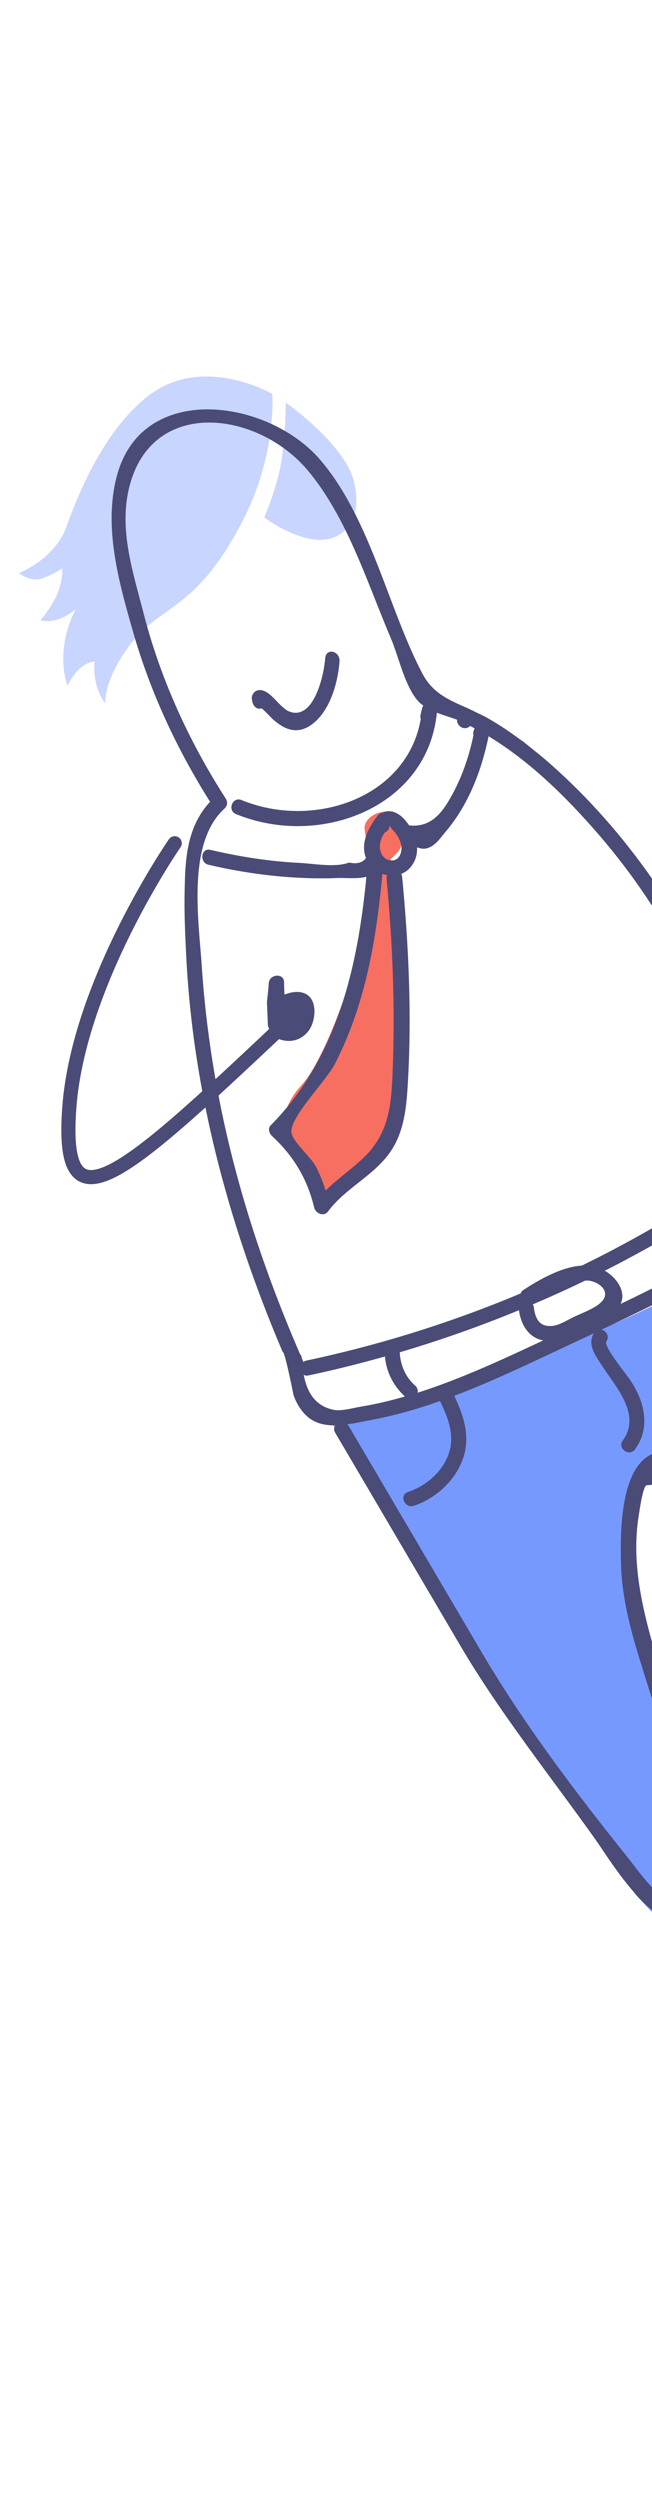 <svg width="154" height="590" viewBox="0 0 154 590" fill="none" xmlns="http://www.w3.org/2000/svg">
<g clip-path="url(#clip0_2315_50090)">
<g clip-path="url(#clip1_2315_50090)">
<path fill-rule="evenodd" clip-rule="evenodd" d="M64.302 92.967C64.302 92.967 65.53 106.822 57.41 122.737C46.542 144.041 37.858 142.81 31.028 151.745C24.307 160.54 24.856 165.98 24.856 165.98C24.856 165.98 21.757 162.322 22.336 156.138C22.336 156.138 18.86 155.98 15.93 161.794C15.93 161.794 12.715 153.818 17.922 143.664C17.922 143.664 14.223 147.414 9.585 146.405C9.585 146.405 12.701 142.65 13.842 139.374C14.983 136.099 14.67 134.144 14.67 134.144C14.67 134.144 13.217 135.246 10.202 136.425C7.219 137.594 4.442 135.252 4.442 135.252C4.442 135.252 12.004 132.418 15.235 125.457C16.183 123.413 22.306 103.147 35.166 93.317C48.026 83.487 64.302 92.967 64.302 92.967Z" fill="#C8D5FF"/>
<path fill-rule="evenodd" clip-rule="evenodd" d="M67.492 95.015C67.492 95.015 67.484 101.908 66.532 108.442C65.605 114.806 62.396 122.124 62.396 122.124C62.396 122.124 72.79 129.962 79.546 126.531C86.303 123.1 84.002 113.939 82.779 111.284C78.982 103.043 67.492 95.015 67.492 95.015Z" fill="#C8D5FF"/>
<path fill-rule="evenodd" clip-rule="evenodd" d="M188.276 284.715C188.149 284.978 183.154 295.975 142.402 313.536C101.653 331.095 77.747 334.941 77.747 334.941C77.747 334.941 109.106 382.887 115.763 394.198C122.42 405.508 147.007 443.953 150.775 447.854C154.543 451.756 157.845 455.978 159.974 454.269C162.106 452.559 156.408 405.59 150.429 379.923C144.451 354.257 151.613 347.68 156.945 346.698C162.279 345.716 167.296 349.163 183.447 380.131C199.596 411.098 218.2 427.83 221.051 425.683C223.903 423.536 226.96 414.057 219.03 383.801C211.101 353.546 188.276 284.715 188.276 284.715Z" fill="#7699FF"/>
<path fill-rule="evenodd" clip-rule="evenodd" d="M188.938 288.952C201.572 322.616 211.216 357.318 217.479 392.737C218.728 399.801 222.156 409.879 220.852 417.095C219.615 423.94 216.238 421.702 212.211 418.413C208.052 415.015 204.342 410.557 201.04 406.341C190.56 392.967 183.287 377.524 174.89 362.857C171.428 356.806 164.904 340.624 155.462 342.697C146.28 344.713 146.52 362.016 146.666 368.78C146.995 384.154 154.074 397.871 157.166 412.849C158.803 420.78 160.353 428.746 161.271 436.802C161.684 440.404 163.639 447.269 160.103 448.541C156.406 449.873 150.785 441.505 148.44 438.585C136.138 423.265 123.71 406.846 113.786 389.973C103.337 372.207 92.887 354.442 82.437 336.675C81.294 334.73 78.003 336.145 79.16 338.112C89.029 354.891 98.898 371.67 108.767 388.449C118.105 404.324 130.143 419.35 140.826 434.387C143.773 438.534 155.825 458.601 163.467 452.617C167.062 449.799 165.487 443.188 165.148 439.496C164.262 429.806 162.351 420.246 160.376 410.733C156.779 393.397 148.092 375.97 150.801 358.13C151.086 356.274 151.784 351.231 152.64 350.538C154.268 350.389 155.893 350.239 157.519 350.091C160.551 348.424 162.619 348.871 163.729 351.429C167.12 353.695 169.497 360.595 171.613 364.295C176.267 372.433 180.567 380.766 185.264 388.879C192.302 401.037 201.257 416.985 213.93 424.227C224.631 430.341 225.028 419.755 224.086 411.538C219.248 369.326 207.1 327.175 192.215 287.515C191.413 285.376 188.137 286.821 188.938 288.952Z" fill="#4B4B78"/>
<path fill-rule="evenodd" clip-rule="evenodd" d="M61.42 167.243C61.486 167.234 61.552 167.224 61.619 167.215C61.68 167.205 61.719 167.165 61.776 167.15C62.596 167.789 64.297 169.66 64.711 169.993C65.734 170.816 66.753 171.572 67.941 171.989C69.812 172.639 71.544 172.354 73.209 171.277C77.605 168.431 79.742 161.817 80.19 156.169C80.395 153.596 77.016 152.786 76.809 155.371C76.447 159.911 73.955 170.033 68.378 167.939C65.923 167.016 63.755 162.485 61.032 162.882C60.167 163.009 59.332 163.913 59.496 165.044C59.512 165.153 59.528 165.261 59.544 165.367C59.693 166.404 60.451 167.39 61.42 167.243Z" fill="#4B4B78"/>
<path fill-rule="evenodd" clip-rule="evenodd" d="M49.621 189.232C41.691 176.646 35.448 163.238 31.365 148.904C28.035 137.23 24.397 124.341 27.608 112.293C33.593 89.838 63.379 94.181 75.666 108.554C83.131 117.285 87.582 129.021 91.862 140.308C94.367 146.914 96.814 153.366 99.773 158.972C102.154 163.481 105.77 165.075 109.85 166.873C110.129 166.997 110.411 167.121 110.694 167.247L110.723 167.226L110.749 167.279L114.425 169.057L114.462 169.076C114.509 169.101 114.557 169.126 114.604 169.151C117.623 170.824 120.488 172.75 123.248 174.813L123.272 174.769L126.749 177.57L126.768 177.573L127.139 177.875C127.653 178.293 128.168 178.711 128.67 179.144C137.644 186.856 145.64 195.74 152.552 205.306C166.991 225.281 176.428 248.265 180.641 272.504L180.641 272.514C180.866 272.348 181.092 272.185 181.318 272.022C181.608 271.813 181.898 271.604 182.185 271.389C182.99 270.791 184.044 270.9 184.702 271.634C192.595 280.459 191.632 287.046 181.491 293.182C177.624 295.521 173.7 297.76 169.73 299.922C175.239 307.854 183.085 316.354 193.462 310.212C195.442 309.039 196.846 312.295 194.89 313.453C182.857 320.576 173.081 311.116 166.658 301.762C166.639 301.734 166.629 301.704 166.62 301.675C166.616 301.662 166.612 301.65 166.608 301.638C166.603 301.626 166.598 301.614 166.591 301.602C158.54 305.89 150.335 309.898 142.087 313.797C143.163 314.071 144.046 315.357 143.233 316.57C142.653 317.437 145.694 321.475 147.645 324.066C148.296 324.93 148.825 325.633 149.059 326.004C150.215 327.837 151.185 329.717 151.721 331.826C152.649 335.486 152.241 338.945 149.987 342.041C148.63 343.905 145.748 341.824 147.099 339.968C150.881 334.774 147.054 329.306 143.871 324.759C143.344 324.007 142.835 323.279 142.381 322.582C142.231 322.353 142.076 322.121 141.918 321.886C140.418 319.642 138.745 317.141 140.264 314.661C138.348 315.562 136.43 316.46 134.512 317.356C133.181 317.977 131.848 318.603 130.513 319.23C122.885 322.811 115.186 326.426 107.287 329.423C109.731 334.489 111.37 339.833 108.92 345.347C106.837 350.039 102.655 353.704 97.784 355.358C95.614 356.096 94.174 352.858 96.356 352.117C100.354 350.761 103.838 347.941 105.591 344.073C107.705 339.414 106.018 334.892 103.916 330.655C98.497 332.566 92.977 334.153 87.31 335.19C86.786 335.286 86.244 335.393 85.689 335.503C81.386 336.354 76.282 337.363 72.787 334.473C71.213 333.174 70.117 331.365 69.354 329.372C68.646 325.831 67.377 319.869 66.933 319.236C66.902 319.192 66.818 319.071 66.686 318.88C57.188 296.546 50.035 273.256 46.37 249.217C45.102 240.906 44.289 232.53 43.908 224.129C43.603 217.405 43.47 214.023 43.68 207.478C43.896 200.777 44.874 194.298 49.621 189.232ZM177.1 273.032C172.195 244.815 159.975 218.354 141.145 196.661C133.73 188.121 125.237 179.73 115.404 173.759C113.753 181.802 110.68 189.901 105.289 196.254C105.082 196.498 104.873 196.759 104.658 197.028C103.558 198.4 102.313 199.955 100.552 200.264C99.277 200.487 97.789 199.724 96.352 198.986C94.745 198.162 93.202 197.37 92.088 198.024C90.915 198.71 90.558 200.281 90.186 201.912C89.826 203.492 89.454 205.129 88.313 206.071C86.769 207.346 84.04 207.282 81.773 207.229C81.11 207.213 80.486 207.199 79.943 207.219C69.566 207.604 59.334 206.44 49.259 204.089C47.046 203.575 47.443 200.044 49.679 200.565C56.618 202.184 63.62 203.296 70.753 203.646C71.603 203.688 72.54 203.779 73.52 203.873C76.543 204.165 79.971 204.497 82.486 203.56C85.403 204.202 87.017 202.926 87.328 199.728C87.712 198.509 88.095 197.289 88.478 196.069L89.011 194.375C89.296 193.463 90.482 193.019 91.331 193.356C97.699 195.886 101.912 195.591 105.663 189.51C108.731 184.537 110.639 179.179 111.826 173.537C111.746 173.226 111.726 172.892 111.863 172.515C111.94 172.303 112.017 172.092 112.096 171.881C112.021 171.841 111.945 171.801 111.869 171.762L111.659 171.654C111.463 171.554 111.268 171.453 111.075 171.348C111.03 171.382 110.985 171.414 110.939 171.447C110.919 171.461 110.899 171.474 110.88 171.488C109.458 172.526 107.824 171.17 107.959 169.865C107.221 169.585 106.452 169.329 105.681 169.073C104.846 168.796 104.006 168.516 103.19 168.201C100.977 190.605 75.477 200.238 55.731 192.122C53.61 191.25 54.915 187.939 57.041 188.812C74.045 195.801 96.18 188.354 99.39 169.637C99.275 169.366 99.239 169.041 99.335 168.655C99.461 168.145 99.587 167.637 99.713 167.129C99.771 166.895 99.873 166.701 99.984 166.523C99.702 166.316 99.418 166.108 99.163 165.866C96.784 163.636 95.276 159.121 93.946 155.14C93.393 153.485 92.871 151.922 92.33 150.654C91.087 147.741 89.889 144.722 88.677 141.668C84.439 130.986 80.024 119.86 72.853 111.207C61.381 97.369 37.535 93.904 31.154 112.844C27.944 122.375 30.507 131.959 33.002 141.286C33.309 142.433 33.615 143.576 33.908 144.714L33.925 144.779C37.929 160.287 44.608 174.905 53.258 188.364C53.806 189.215 53.769 190.153 52.992 190.86C48.731 194.737 47.164 200.977 46.767 207.584C46.433 213.116 46.919 218.905 47.329 223.779C47.456 225.295 47.576 226.723 47.661 228.027C48.329 238.139 49.638 248.204 51.533 258.153C55.561 279.323 62.304 299.799 70.856 319.542C71.069 319.777 71.236 320.072 71.264 320.492L71.264 320.496L71.264 320.5C71.331 320.652 71.396 320.806 71.46 320.96C71.526 321.114 71.591 321.268 71.658 321.422C71.839 321.286 72.044 321.169 72.309 321.113C89.749 317.409 106.694 312.096 122.969 305.256C123.072 304.965 123.245 304.686 123.591 304.459C127.229 302.082 132.572 298.973 137.442 298.677C151.629 291.743 165.237 283.602 178.158 274.319C177.649 274.121 177.22 273.722 177.1 273.032ZM184.45 281.384C184.746 277.592 184.782 277.144 183.039 275.144C180.045 277.348 177.009 279.487 173.941 281.568C174.893 282.156 174.872 283.357 174.256 284.122C174.922 285.315 175.587 286.508 176.252 287.701L178.156 291.116L178.433 290.963L178.912 290.702C182.612 288.68 183.952 287.948 184.373 282.386L184.405 281.956L184.45 281.384ZM146.6 307.725C151.553 305.339 156.481 302.899 161.357 300.362C165.974 297.964 170.542 295.468 175.052 292.871L175.023 292.818C173.401 289.91 171.779 287.002 170.159 284.093C161.338 289.872 152.228 295.142 142.863 299.893C145.6 301.521 147.95 304.7 146.6 307.725ZM137.053 310.121C138.792 309.356 140.702 308.515 141.874 307.437C144.391 305.119 141.969 302.693 139.167 302.244C138.891 302.201 138.606 302.21 138.322 302.219L138.212 302.223C134.139 304.198 130.011 306.06 125.849 307.837C125.971 308.035 126.057 308.27 126.093 308.548C126.433 311.184 127.351 313.148 130.362 312.927C131.666 312.831 133.098 312.072 134.334 311.416C134.563 311.295 134.784 311.177 134.997 311.068C135.605 310.758 136.313 310.446 137.053 310.121ZM98.654 328.681C100.173 328.196 101.682 327.686 103.179 327.149C111.763 324.075 120.047 320.205 128.306 316.344C125.112 315.75 123.113 313.051 122.576 309.21C113.386 312.998 103.991 316.319 94.418 319.143C94.578 322.192 95.752 324.968 98.076 327.022C98.616 327.498 98.745 328.109 98.654 328.681ZM78.935 332.743C80.254 332.991 82.123 332.6 83.725 332.266C84.273 332.151 84.791 332.043 85.245 331.969C88.752 331.397 92.212 330.562 95.632 329.578C92.929 327.059 91.233 323.823 90.922 320.133C84.948 321.814 78.915 323.327 72.814 324.622C72.381 324.713 72.035 324.627 71.737 324.474C72.473 328.28 74.243 331.862 78.935 332.743Z" fill="#4B4B78"/>
<path fill-rule="evenodd" clip-rule="evenodd" d="M91.849 191.589C89.105 191.199 85.818 193.245 86.129 195.729C86.44 198.214 87.193 202.356 87.193 202.356C87.193 202.356 86.154 217.753 84.118 226.178C82.082 234.601 76.031 250.844 71.243 256.068C66.456 261.292 66.997 265.641 66.997 265.641C66.997 265.641 71.267 271.942 72.941 276.182C74.613 280.422 76.424 282.961 76.424 282.961C76.424 282.961 83.971 276.326 86.216 273.992C88.46 271.658 92.983 266.791 93.207 254.19C93.432 241.588 93.789 224.075 92.982 219.294C92.175 214.513 92.311 202.653 92.311 202.653C92.311 202.653 94.686 200.881 94.817 199.315C94.951 197.749 92.784 193.601 92.924 192.853C93.066 192.104 91.849 191.589 91.849 191.589Z" fill="#F76F60"/>
<path fill-rule="evenodd" clip-rule="evenodd" d="M79.032 251.2C86.282 237.283 88.917 221.619 90.322 206.247C90.69 206.379 91.061 206.472 91.443 206.537C91.334 206.792 91.267 207.074 91.298 207.41C92.753 222.643 93.356 237.942 92.724 253.248C92.408 260.897 91.843 267.533 85.848 273.252C82.89 276.072 79.686 278.196 76.915 280.984C76.313 279.054 75.598 277.175 74.624 275.336C73.409 273.038 69.298 269.616 68.86 267.411C68.171 263.953 76.927 255.239 79.032 251.2ZM94.759 199.396C95.074 201.022 94.372 203.268 92.285 203.054C90.483 202.868 89.676 201.191 89.728 199.603C89.764 198.439 90.24 197.438 90.849 196.496C91.479 196.241 91.964 195.692 92.004 194.898C92.029 194.868 92.051 194.836 92.075 194.804C92.204 195.383 93.115 196.182 93.454 196.661C94.024 197.467 94.569 198.418 94.759 199.396ZM74.21 284.978C74.545 286.381 76.479 287.259 77.513 285.865C81.558 280.422 88.166 277.544 92.072 272.021C95.245 267.533 95.919 262.136 96.256 256.858C97.32 240.255 96.57 223.492 94.99 206.965C94.964 206.683 94.882 206.445 94.766 206.243C95.62 205.906 96.403 205.359 97.036 204.581C99.87 201.108 98.218 196.359 95.52 193.365C94.347 192.065 92.673 191.073 90.843 191.581C90.629 191.641 90.471 191.753 90.283 191.839C89.9 191.909 89.524 192.089 89.218 192.48C86.726 195.659 84.68 199.857 86.996 203.574C86.889 203.768 86.809 203.992 86.786 204.264C84.871 226.353 80.339 249.005 63.942 265.575C63.2 266.326 63.586 267.496 64.25 268.108C69.368 272.828 72.606 278.304 74.21 284.978Z" fill="#4B4B78"/>
<path d="M41.267 199.01C41.267 199.01 18.642 231.648 16.386 261.191C14.13 290.734 28.18 278.501 65.641 243.189" stroke="#4B4B78" stroke-width="3.337" stroke-linecap="round" stroke-linejoin="round"/>
<path d="M63.052 236.441L63.271 242.019C63.7 243.585 64.592 244.843 66.313 245.372C69.656 246.402 72.572 244.614 73.678 241.838C74.629 239.45 74.671 235.718 72.105 234.51C70.647 233.823 68.941 234.047 67.194 234.726C67.182 234.392 67.167 234.063 67.153 233.75C67.119 233.002 67.089 232.34 67.103 231.889C67.18 229.545 63.541 229.807 63.467 232.129C63.445 232.836 63.347 233.704 63.24 234.655C63.176 235.226 63.108 235.827 63.052 236.441Z" fill="#4B4B78"/>
</g>
</g>
<defs>
<clipPath id="clip0_2315_50090">
<rect width="154" height="590" fill="white"/>
</clipPath>
<clipPath id="clip1_2315_50090">
<rect width="1148" height="590" fill="white"/>
</clipPath>
</defs>
</svg>
